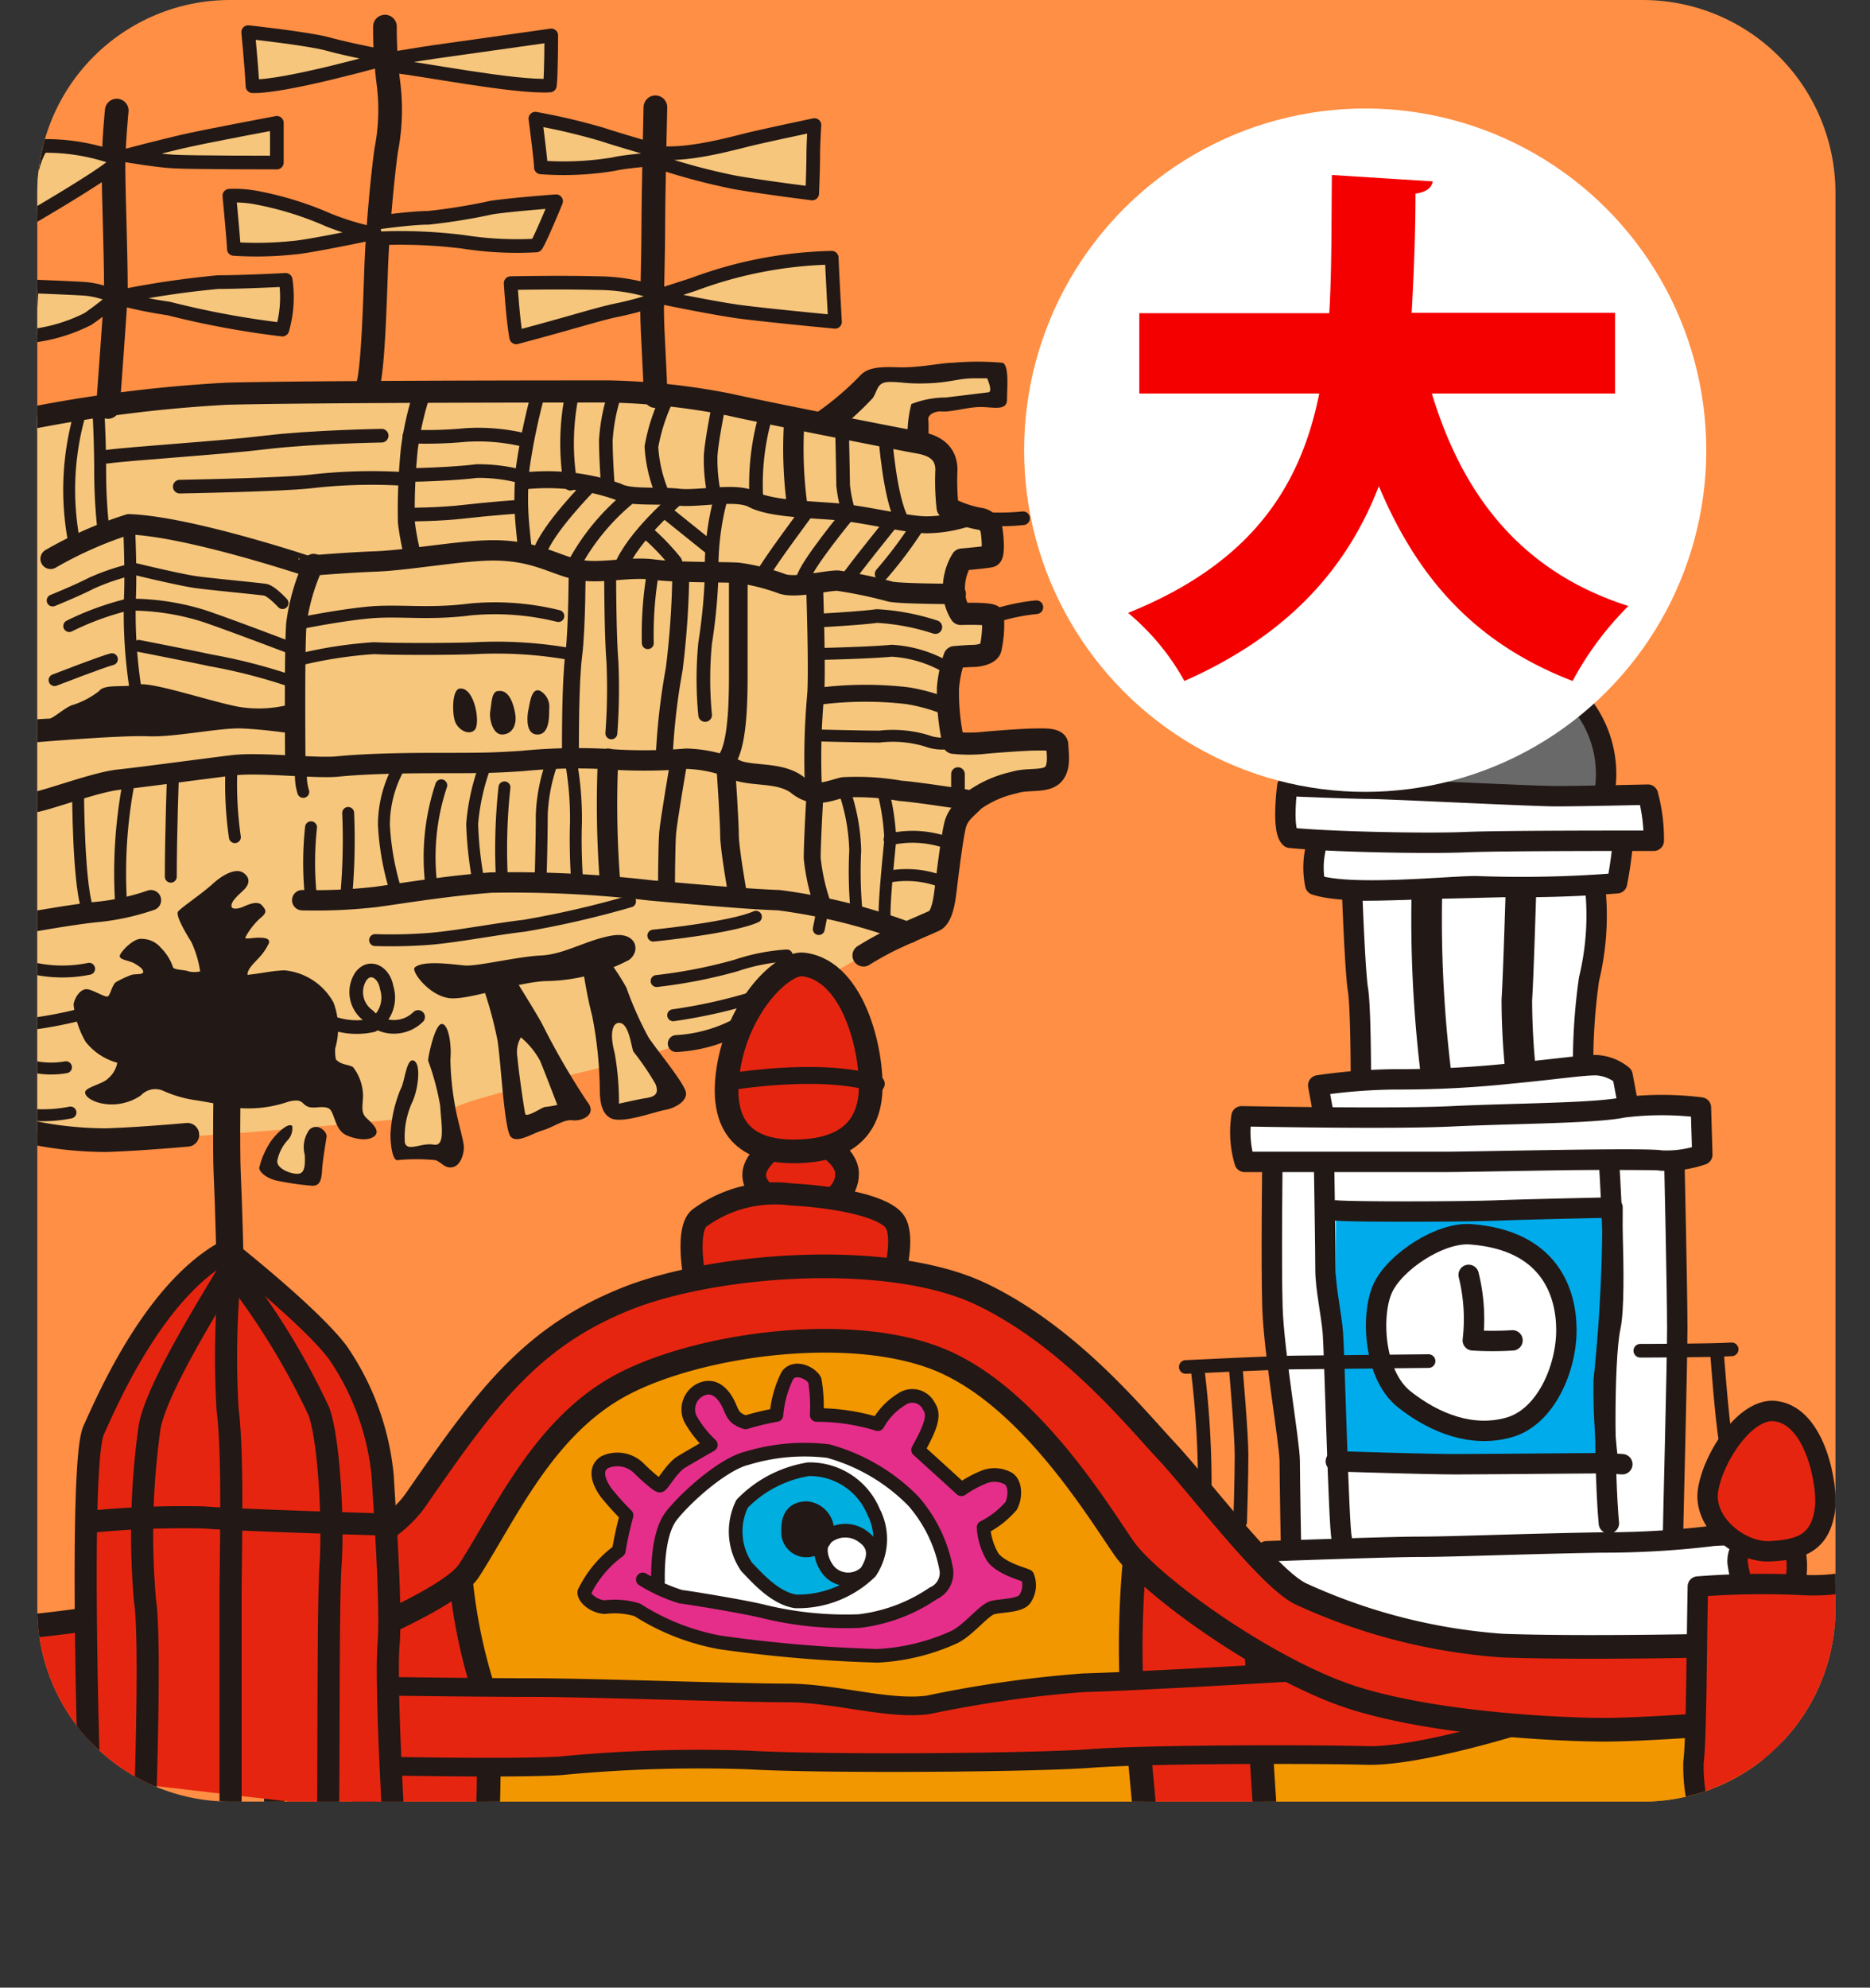 <svg xmlns="http://www.w3.org/2000/svg" xmlns:xlink="http://www.w3.org/1999/xlink" viewBox="0 0 108.28 115.06"><rect x="0" y="0" width="108.28" height="115.06" fill="#333333" stroke="none"/><defs><style>.cls-1,.cls-11,.cls-13,.cls-14,.cls-16,.cls-17,.cls-18,.cls-19,.cls-22,.cls-27{fill:none;}.cls-2{clip-path:url(#clip-path);}.cls-3{fill:#ff8f44;}.cls-10,.cls-15,.cls-4{fill:#f6c67c;}.cls-24,.cls-28,.cls-5{fill:#fff;}.cls-10,.cls-11,.cls-13,.cls-14,.cls-15,.cls-16,.cls-17,.cls-18,.cls-19,.cls-20,.cls-21,.cls-22,.cls-23,.cls-24,.cls-25,.cls-26,.cls-27,.cls-5,.cls-6,.cls-7,.cls-8,.cls-9{stroke:#221815;stroke-linecap:round;stroke-linejoin:round;}.cls-11,.cls-21,.cls-5,.cls-6,.cls-7,.cls-8{stroke-width:1.18px;}.cls-6{fill:#f29700;}.cls-7{fill:#00abeb;}.cls-8{fill:#6a696a;}.cls-20,.cls-21,.cls-26,.cls-9{fill:#e62510;}.cls-14,.cls-9{stroke-width:1.37px;}.cls-10,.cls-26,.cls-27{stroke-width:1.28px;}.cls-12{fill:#221815;}.cls-13{stroke-width:0.98px;}.cls-15,.cls-16,.cls-23,.cls-24,.cls-25{stroke-width:0.79px;}.cls-17,.cls-20{stroke-width:1.08px;}.cls-18{stroke-width:0.69px;}.cls-19{stroke-width:1.57px;}.cls-22{stroke-width:1.77px;}.cls-23{fill:#e52e8a;}.cls-25{fill:#00aedf;}.cls-29{fill:#f40000;}</style><clipPath id="clip-path" transform="translate(2.16)"><path class="cls-1" d="M104.12,93.15A11.16,11.16,0,0,1,93,104.29H11.12A11.17,11.17,0,0,1,0,93.15v-82A11.16,11.16,0,0,1,11.12,0H93a11.16,11.16,0,0,1,11.12,11.14Z"/></clipPath></defs><g id="レイヤー_2" data-name="レイヤー 2"><g id="レイヤー_1-2" data-name="レイヤー 1"><g class="cls-2"><path class="cls-3" d="M104.12,93.15A11.16,11.16,0,0,1,93,104.29H11.12A11.17,11.17,0,0,1,0,93.15v-82A11.16,11.16,0,0,1,11.12,0H93a11.16,11.16,0,0,1,11.12,11.14Z" transform="translate(2.16)"/><path class="cls-4" d="M46.09,24.46c.06.37,3.38,1.34,4.34,1.11s.7-2.14.7-2.14,4.53.13,4.48-.32.32-2.09-.32-1.85-6.39.51-6.65.64S46,23.81,46.09,24.46Z" transform="translate(2.16)"/><path class="cls-5" d="M94.71,89c0-.51.25-10,.25-12.12s-.17-9.73-.17-9.73L71.52,67s-.08,6.14,0,8.7,1,7.86,1,8.88.08,5.29.08,5.29" transform="translate(2.16)"/><path class="cls-5" d="M71.18,89.8s7-.26,8.87-.26,5.88-.17,10.56-.25a51.8,51.8,0,0,0,6.48-.39l1.66-.08,1.79.68,0,6.91-21.82.69L68.24,93.3" transform="translate(2.16)"/><path class="cls-4" d="M-1,24.33a81.79,81.79,0,0,1,12-1.54c5.24-.13,20.07-.13,22.11-.13a39.7,39.7,0,0,1,7,.77c1.67.39,10.1,2.05,10.87,2.18s1.66.45,1.66,1.6a14.13,14.13,0,0,0,.07,2.18,6.44,6.44,0,0,0,1.85.64.79.79,0,0,1,.7.7c.07.45.13,1.41-.06,1.47s-1.66.19-1.66.19a3.22,3.22,0,0,0-.45,2,2.51,2.51,0,0,0,.38,1.15s1.73-.06,1.86.13a6.43,6.43,0,0,1-.13,1.86c-.06.32-.7.44-1,.44s-1.09.07-1.09.07a7.11,7.11,0,0,0-.38,1.79A13.51,13.51,0,0,0,53.05,43a8.52,8.52,0,0,0,1.79,0c.71-.07,2.43-.19,2.88-.19s1.34-.07,1.34.32.19,1.28-.26,1.72-1.47.2-2.23.45a6.38,6.38,0,0,0-2.3,1c-.51.51-.9.77-1.09,1.34s-.51,3.27-.58,3.84S52.41,53,52,53.27c-.26.14-1.54.66-2.62,1.18-.83.41-1.54.86-1.54.86-3.9,2.18-7.35,4.61-15.91,6.66s-7.69,2.18-7.69,2.18l-.3,2.3-3.07.71-.07-2.37s-10.22,1-14.19,1.09a57.62,57.62,0,0,1-7.41-.39" transform="translate(2.16)"/><polyline class="cls-4" points="17.09 64.41 15.56 67.61 17.77 68.25 18.46 64.75"/><path class="cls-6" d="M100.93,107.3l-.77-10.25s-12,3.59-21.22-.51S61,80.92,56.44,78.36,45.19,73.5,37.78,76.57,25,87.84,23,89.12,14,91.93,14,91.93l-.51,22.54" transform="translate(2.16)"/><path class="cls-7" d="M75.19,84.59s5.2.17,6.9.17,7.76-.06,8.87-.06a34.77,34.77,0,0,1-.26-4.8,92,92,0,0,0,.51-10s-4.52.09-6.65.17-8.35.09-9.37,0" transform="translate(2.16)"/><path class="cls-8" d="M75.1,46.86s-2-6.06,3.07-7.51,9.46-.51,11,1.11a6.48,6.48,0,0,1,1.36,6.32" transform="translate(2.16)"/><path class="cls-9" d="M24.57,91.85a31,31,0,0,0,1.19,5.72c.68,1.53.25,9.22.25,9.22l38.19-1s-.6-6.83-.86-8.71a54.91,54.91,0,0,1,.26-7.34l7,5.3c.08,6,1.19,18.95,1.19,18.95L23.2,112.68l-4.6-.26.77-21" transform="translate(2.16)"/><path class="cls-10" d="M-1,24.33a81.79,81.79,0,0,1,12-1.54c5.24-.13,20.07-.13,22.11-.13a39.7,39.7,0,0,1,7,.77c1.67.39,10.1,2.05,10.87,2.18s1.66.45,1.66,1.6a14.13,14.13,0,0,0,.07,2.18,6.44,6.44,0,0,0,1.85.64.79.79,0,0,1,.7.7c.07.45.13,1.41-.06,1.47s-1.66.19-1.66.19a3.22,3.22,0,0,0-.45,2,2.51,2.51,0,0,0,.38,1.15s1.73-.06,1.86.13a6.43,6.43,0,0,1-.13,1.86c-.06.32-.7.44-1,.44s-1.09.07-1.09.07a7.11,7.11,0,0,0-.38,1.79A13.51,13.51,0,0,0,53.05,43a8.52,8.52,0,0,0,1.79,0c.71-.07,2.43-.19,2.88-.19s1.34-.07,1.34.32.19,1.28-.26,1.72-1.47.2-2.23.45a6.38,6.38,0,0,0-2.3,1c-.51.51-.9.77-1.09,1.34s-.51,3.27-.58,3.84S52.41,53,52,53.27c-.26.14-1.54.66-2.62,1.18-.83.41-1.54.86-1.54.86" transform="translate(2.16)"/><path class="cls-11" d="M15.34,52.11a30.82,30.82,0,0,0,4.28-.19c1.86-.26,4.16-.64,6.65-.83a69.23,69.23,0,0,1,9.2.45c2.11.19,5.63.51,7.48.57A33.76,33.76,0,0,1,50.5,54" transform="translate(2.16)"/><path class="cls-12" d="M44.72,24.16a17.05,17.05,0,0,0,2.9-2.39c.38-.43.94-.56,2.17-.51S52.35,21,53,21a16.83,16.83,0,0,1,2.9,0c.38.17.25,1.45.25,2.13s-.81.43-1.53.43-1.7.3-2.22.26-.85.25-.81.47,0,1.53,0,1.53l-1.19-.25a7.12,7.12,0,0,1,.21-2.18,5.48,5.48,0,0,1,2-.38l2.47-.3c.26-.05-.08-.81-.08-.81h-.81c-.81,0-1.37.25-2.65.29s-1.4-.08-2.17-.08-.68.47-1,.94a19.05,19.05,0,0,1-1.88,1.75" transform="translate(2.16)"/><path class="cls-13" d="M22.22,22.92A18.07,18.07,0,0,0,21.54,26a35.3,35.3,0,0,0-.17,4.23,15.31,15.31,0,0,0,.38,2" transform="translate(2.16)"/><path class="cls-14" d="M20.13,1.54a24.5,24.5,0,0,0,.2,3.26,12.15,12.15,0,0,1-.13,3.91c-.26,1.92-.51,4.86-.58,6.85s-.19,6.08-.51,6.85" transform="translate(2.16)"/><path class="cls-14" d="M35.79,6.21s-.12,5.06-.12,6.79-.07,3.58-.07,4.93.19,3.65.19,5" transform="translate(2.16)"/><path class="cls-14" d="M4.6,6.4s-.19,1.92-.19,3.33.19,6.47.13,7.49-.45,6.34-.45,6.34" transform="translate(2.16)"/><path class="cls-15" d="M5.18,9S7,8.52,8.37,8.2s5.5-1.09,5.5-1.09v2.3s-5,0-6-.06S5.18,9,5.18,9Z" transform="translate(2.16)"/><path class="cls-15" d="M4.35,9.09A11.86,11.86,0,0,0,.26,8.45c-1,1.47-.77,4.23-.77,4.23s4.15-2.41,4.92-3.12" transform="translate(2.16)"/><path class="cls-15" d="M4.54,17.22a53.43,53.43,0,0,1,5.94-.89c1.47,0,3.9-.13,3.9-.13a6.81,6.81,0,0,1-.19,2.88,51.23,51.23,0,0,1-6.58-1.22A25.07,25.07,0,0,1,4.54,17.22Z" transform="translate(2.16)"/><path class="cls-15" d="M4.54,17.22a5,5,0,0,0-1.92-.51c-1.09-.06-2.94-.13-2.94-.13s-.13,2.11-.13,2.88a9.7,9.7,0,0,0,3.39-1A19.4,19.4,0,0,0,4.54,17.22Z" transform="translate(2.16)"/><path class="cls-15" d="M19.37,13.51a16.1,16.1,0,0,1-2.5-.77,19.12,19.12,0,0,0-4.09-1.28,6.9,6.9,0,0,0-1.66-.13s.26,2.76.26,3.08a20.51,20.51,0,0,0,3.45-.07C15.72,14.28,19.37,13.51,19.37,13.51Z" transform="translate(2.16)"/><path class="cls-15" d="M19.81,12.87s1.86-.26,2.82-.26a34.08,34.08,0,0,0,3.7-.6c1.35-.19,3.71-.36,3.71-.36s-.89,2.18-1.15,2.56A20.09,20.09,0,0,1,24.67,14,29.19,29.19,0,0,0,20,13.79" transform="translate(2.16)"/><path class="cls-15" d="M20.39,3.33S18,2.88,16.87,2.56s-4.66-.7-4.66-.7.19,1.92.25,3.13C14.32,5.06,20.39,3.33,20.39,3.33Z" transform="translate(2.16)"/><path class="cls-15" d="M19.88,3.52s1.66-.32,4-.64l5.88-.83s0,2.26-.08,2.9c-2,.13-7.65-1-9-1.11" transform="translate(2.16)"/><path class="cls-15" d="M36,8.77s-2.24-.64-3.33-1a37.1,37.1,0,0,0-3.83-.9s.32,2.43.32,2.82a17.66,17.66,0,0,0,4.22-.19c.51-.13,2-.26,2-.26" transform="translate(2.16)"/><path class="cls-15" d="M36.05,9.41a36.69,36.69,0,0,0,4.35,1.15c1.85.32,4.47.64,4.47.64s.06-1.47.06-2.17S45,7.24,45,7.24s-2.62.55-3.71.81-4,1.11-5.82.72" transform="translate(2.16)"/><path class="cls-15" d="M35.22,17.35s1.85-.58,2.81-.9A24.31,24.31,0,0,1,46,14.92c.06,1.41.19,3.71.19,3.71s-4-.38-5.5-.58-4.54-.83-4.54-.83" transform="translate(2.16)"/><path class="cls-15" d="M35.67,16.9a10.6,10.6,0,0,0-3.26-.51c-2.11-.06-5,0-5,0s.12,2.05.32,3.14c3.19-.84,4.81-1.38,5.94-1.6a19,19,0,0,0,2.49-.71" transform="translate(2.16)"/><path class="cls-13" d="M53.82,30a7.88,7.88,0,0,1-2.3.38c-1.22,0-3.65-.64-5.37-.77s-3.77-.19-4.73-.7-3.13,0-4.28-.13-2.82.06-3.52-.32a12.41,12.41,0,0,0-5.24-.64" transform="translate(2.16)"/><path class="cls-16" d="M49.09,25.16s.26,3.68,1,5" transform="translate(2.16)"/><path class="cls-16" d="M46.6,25s.06,2.58.06,3.09A8.25,8.25,0,0,0,47,29.71" transform="translate(2.16)"/><path class="cls-11" d="M43.83,24.39A24.63,24.63,0,0,0,44,29.26" transform="translate(2.16)"/><path class="cls-16" d="M42.19,24a14.43,14.43,0,0,0-.55,4.93" transform="translate(2.16)"/><path class="cls-16" d="M39.49,23.3s-.44,2.12-.5,3.08a9.87,9.87,0,0,0,.19,2.17" transform="translate(2.16)"/><path class="cls-16" d="M36.56,22.86a10.89,10.89,0,0,0-1,3,8.19,8.19,0,0,0,.71,2.89" transform="translate(2.16)"/><path class="cls-16" d="M33.46,22.73a10.79,10.79,0,0,0-.54,2.75c0,1.15.13,2.82.13,2.82" transform="translate(2.16)"/><path class="cls-16" d="M31,22.66A14.11,14.11,0,0,0,30.87,28" transform="translate(2.16)"/><path class="cls-16" d="M29,22.79A36.05,36.05,0,0,0,28.12,27a17.63,17.63,0,0,0-.06,3c.06.83.19,1.92.19,1.92" transform="translate(2.16)"/><path class="cls-16" d="M32,28.11S29.53,30.6,29.08,32" transform="translate(2.16)"/><path class="cls-16" d="M34.2,28.87a13,13,0,0,0-3.07,3.72" transform="translate(2.16)"/><path class="cls-16" d="M37.09,28.84s-2.64,2.21-3.34,4.07" transform="translate(2.16)"/><path class="cls-16" d="M39.62,28.68a15.43,15.43,0,0,0-.57,4.55" transform="translate(2.16)"/><path class="cls-16" d="M28.23,25.48a11.48,11.48,0,0,0-3.41-.3,24.63,24.63,0,0,1-3.28.09" transform="translate(2.16)"/><path class="cls-16" d="M28.1,27.61a9.63,9.63,0,0,0-2.68-.34c-.94.13-3,.22-3.62.22" transform="translate(2.16)"/><path class="cls-16" d="M28,29.32s-1.83.13-3.28.3-3.24.17-3.24.17" transform="translate(2.16)"/><path class="cls-16" d="M19.94,25.22s-4.09.07-6.71.39-7.86.64-9.2.83" transform="translate(2.16)"/><path class="cls-16" d="M8.25,28.17s5.81-.1,7.6-.3a30.69,30.69,0,0,1,5.31-.15" transform="translate(2.16)"/><path class="cls-16" d="M35.35,30.86a13.2,13.2,0,0,1,1.59,1.66" transform="translate(2.16)"/><path class="cls-16" d="M36.31,29.58l2.55,2.05" transform="translate(2.16)"/><path class="cls-16" d="M44.55,29.64s-2.24,3-2.56,3.65" transform="translate(2.16)"/><path class="cls-16" d="M47,29.71s-2.49,3-2.68,3.84" transform="translate(2.16)"/><path class="cls-16" d="M49.54,30.15s-2.24,2.76-2.75,3.53" transform="translate(2.16)"/><path class="cls-16" d="M51,30.41a24.28,24.28,0,0,1-2.11,2.82" transform="translate(2.16)"/><path class="cls-16" d="M57.08,30a13.8,13.8,0,0,1-1.85.06" transform="translate(2.16)"/><path class="cls-16" d="M57.85,35.15a11.54,11.54,0,0,0-2.43.51" transform="translate(2.16)"/><path class="cls-11" d="M53.18,34.38s-3.07,0-3.77-.13a25.78,25.78,0,0,0-3.07-.64c-.7,0-2.43.45-3.2.19a12.06,12.06,0,0,0-2.55-.64c-.83-.06-3.45,0-4.92-.19s-3.07.28-4.41,0-2.43-1.11-4.86-1.11c-1.86,0-4.92.57-6.78.64s-4,.26-4,.26S8.76,30.47,5.31,30.35a22.82,22.82,0,0,0-4.54,2" transform="translate(2.16)"/><path class="cls-13" d="M31.26,32.93s0,3.43-.2,5-.19,4.8-.19,6" transform="translate(2.16)"/><path class="cls-11" d="M16,32.65a11.88,11.88,0,0,0-1,3.46c-.12,1.66-.06,8-.06,8" transform="translate(2.16)"/><path class="cls-13" d="M37.26,33.23a49.49,49.49,0,0,1-.38,5.5,38.1,38.1,0,0,0-.57,4.87" transform="translate(2.16)"/><path class="cls-17" d="M40.59,33.16V39c0,1.15,0,4-.64,4.93" transform="translate(2.16)"/><path class="cls-13" d="M45,33.68s.19,5.37.06,6.65a40.41,40.41,0,0,0-.13,5" transform="translate(2.16)"/><path class="cls-11" d="M53.76,46.29s-2.88-.45-3.78-.51a14.45,14.45,0,0,0-3.32-.2c-.83.2-1.66.64-2.62-.12s-2.43-.52-3.45-.84a7.71,7.71,0,0,0-3-.7,29.69,29.69,0,0,1-4,.06,32.27,32.27,0,0,0-5.5.07c-1.73.12-2.49.12-5,.12s-4.41.07-5.69.2-4.47-.26-6.07-.07S6,45,4.73,45.13.89,46.22-.06,46.42" transform="translate(2.16)"/><path class="cls-11" d="M33.05,43.92a58.39,58.39,0,0,0,.12,7.23" transform="translate(2.16)"/><path class="cls-13" d="M45,46.48s-.13,2.3-.13,3.2a11.77,11.77,0,0,0,.58,2.63" transform="translate(2.16)"/><path class="cls-13" d="M37.14,44.11s-.58,3.39-.64,4.1-.07,3.26-.07,3.26" transform="translate(2.16)"/><path class="cls-17" d="M39.89,44.75s.19,2.82.19,3.59.44,3.26.44,3.26" transform="translate(2.16)"/><path class="cls-11" d="M6.58,52.11a13.57,13.57,0,0,1-3,.67c-1.47.13-4.47.68-4.47.68" transform="translate(2.16)"/><path class="cls-16" d="M39.05,33.23a32.28,32.28,0,0,1-.38,4,21.49,21.49,0,0,0,0,4.16" transform="translate(2.16)"/><path class="cls-16" d="M52,36.3a13.14,13.14,0,0,0-3.39-.64c-.9.13-3.33.26-3.33.26" transform="translate(2.16)"/><path class="cls-18" d="M52.73,38.67a7.13,7.13,0,0,0-3.26-1c-1.34.13-4.34.19-4.34.19" transform="translate(2.16)"/><path class="cls-13" d="M52.67,40.91a10.69,10.69,0,0,0-2.3-.64,21.17,21.17,0,0,0-5.31.06" transform="translate(2.16)"/><path class="cls-18" d="M45.06,42.57s2.62.07,3.71.07a6.77,6.77,0,0,1,2.75.25,2.53,2.53,0,0,0,1.53.07" transform="translate(2.16)"/><line class="cls-16" x1="55.47" y1="44.81" x2="55.47" y2="46.22"/><path class="cls-18" d="M46.66,45.58a11.37,11.37,0,0,1,.7,3.65,24.83,24.83,0,0,0,.07,3.46" transform="translate(2.16)"/><path class="cls-18" d="M49,45.9a13.14,13.14,0,0,1,.39,2.69c-.07.83-.39,3.72-.32,4.61" transform="translate(2.16)"/><path class="cls-18" d="M52.67,48.78a6,6,0,0,0-3.32-.19" transform="translate(2.16)"/><path class="cls-18" d="M52.29,51a5.67,5.67,0,0,0-2.94-.26" transform="translate(2.16)"/><path class="cls-18" d="M35.67,33a21.34,21.34,0,0,0-.32,4.23" transform="translate(2.16)"/><path class="cls-18" d="M33.17,33.23s0,3.45.13,5.05a34.72,34.72,0,0,1-.06,4.17" transform="translate(2.16)"/><path class="cls-18" d="M30.17,35.66a15.24,15.24,0,0,0-5.11-.38c-2.5.32-4.16,0-6,.19s-4,.64-4,.64" transform="translate(2.16)"/><path class="cls-18" d="M15.28,38.16a25.23,25.23,0,0,1,4.22-.64c1.08.06,4.47.06,5.88,0a24.37,24.37,0,0,1,5.68.38" transform="translate(2.16)"/><path class="cls-18" d="M27.05,45.58A32.93,32.93,0,0,0,26.91,51" transform="translate(2.16)"/><path class="cls-18" d="M29.72,44.37a10.06,10.06,0,0,0-.51,2.81c0,1.35-.06,3.46-.06,3.46" transform="translate(2.16)"/><path class="cls-18" d="M30.87,43.92a18.68,18.68,0,0,1,.32,3.71c-.06,1.73.07,3.39.07,3.39" transform="translate(2.16)"/><path class="cls-18" d="M25.89,44.43a12.72,12.72,0,0,0-.71,3.27,21.67,21.67,0,0,0,.32,3.07" transform="translate(2.16)"/><path class="cls-18" d="M23.39,45.46a13.17,13.17,0,0,0-.57,5.82" transform="translate(2.16)"/><path class="cls-18" d="M20.9,44.49a6.89,6.89,0,0,0-.83,3.27,15.71,15.71,0,0,0,.58,3.46" transform="translate(2.16)"/><path class="cls-18" d="M18,47.06a36.4,36.4,0,0,1-.13,5" transform="translate(2.16)"/><path class="cls-18" d="M15.85,47.89a19.11,19.11,0,0,0,0,4.1" transform="translate(2.16)"/><path class="cls-18" d="M19.56,54.42a29.54,29.54,0,0,0,3.13-.07c1.54-.12,3.84-.57,5.5-.76a55.36,55.36,0,0,0,6.13-1.41" transform="translate(2.16)"/><path class="cls-18" d="M35.67,54.16s4.53-.45,5.94-1.09" transform="translate(2.16)"/><line class="cls-18" x1="47.41" y1="53.78" x2="47.6" y2="52.82"/><path class="cls-18" d="M35.86,56.79a28.94,28.94,0,0,0,4.6-.9,11.41,11.41,0,0,1,2.94-.58" transform="translate(2.16)"/><path class="cls-18" d="M36.82,58.77a30.39,30.39,0,0,0,4.54-1" transform="translate(2.16)"/><path class="cls-13" d="M37,60.41a8.64,8.64,0,0,0,3.39-.9" transform="translate(2.16)"/><path class="cls-18" d="M15.28,44.62a3.07,3.07,0,0,0,.12,1.22" transform="translate(2.16)"/><path class="cls-18" d="M11.25,44.3a21.51,21.51,0,0,0,.19,4.16" transform="translate(2.16)"/><path class="cls-18" d="M7.86,44.75s-.13,3.39-.13,6" transform="translate(2.16)"/><path class="cls-18" d="M5.31,45.2a27.94,27.94,0,0,0-.45,7.23" transform="translate(2.16)"/><path class="cls-18" d="M2.36,45.71s0,6,.64,7.11" transform="translate(2.16)"/><path class="cls-18" d="M2.17,31.56a16,16,0,0,1,.26-7.49" transform="translate(2.16)"/><path class="cls-18" d="M3.54,23.82s.1,1.66.1,3.52a31.24,31.24,0,0,0,.2,3.45" transform="translate(2.16)"/><path class="cls-18" d="M5.31,30.35s.12,2.49.06,4.09a28.48,28.48,0,0,0,.38,5.83" transform="translate(2.16)"/><path class="cls-18" d="M.89,34.76s1.41-.57,2.24-1a13,13,0,0,1,2.49-.83s2.63.64,3.58.77,3.65.38,4,.44,1,.77,1,.77" transform="translate(2.16)"/><path class="cls-18" d="M1.85,36.24A16.47,16.47,0,0,1,5.24,35a14.28,14.28,0,0,1,4.35.64c1.34.44,5.43,2,5.43,2" transform="translate(2.16)"/><path class="cls-18" d="M1,39.37s2.81-1.09,3.32-1.21" transform="translate(2.16)"/><path class="cls-18" d="M5.88,37.39S9,38,10,38.22a32.33,32.33,0,0,1,5.11,1.35" transform="translate(2.16)"/><path class="cls-12" d="M14.83,40.72a7.07,7.07,0,0,1-3.2.19c-1.66-.32-5.05-1.47-5.81-1.28S3.9,39.57,3.58,40a4.78,4.78,0,0,1-1.6.83c-.45.19-1.09.77-1.28.77s-1,.06-1,.06L-.45,43s5.24-.45,6.84-.38,4.16-.51,5.5-.45,3.07.32,3.07.32Z" transform="translate(2.16)"/><path class="cls-12" d="M24.48,39.86c-.46,0-.47,1.37-.3,1.88s.81.86,1.15.51S25.33,39.78,24.48,39.86Z" transform="translate(2.16)"/><path class="cls-12" d="M26.7,40c-.41,0-.39.72-.47,1.15s.13,1.41.72,1.37.81-.6.73-1.15S27.34,39.91,26.7,40Z" transform="translate(2.16)"/><path class="cls-12" d="M29.13,40c-.5-.24-.6.64-.69,1.07s-.17,1.45.52,1.45.68-1,.68-1.49A1.05,1.05,0,0,0,29.13,40Z" transform="translate(2.16)"/><path class="cls-12" d="M21.86,56c-.25.21.89,1.73,2.11,1.79s4-1,5.62-1a10.77,10.77,0,0,0,4.67-1.22c.7-.51.45-1.66-1-1.41s-2.75,1.09-4.09,1.15-3.71.64-4.41.58S22.37,55.57,21.86,56Z" transform="translate(2.16)"/><path class="cls-12" d="M27.61,56.59s1.41,2.25,1.66,2.76a42.55,42.55,0,0,0,2.56,4.41c.64.77-.32,1.16-.83,1.09s-1.09.39-1.73.58-1.47.77-1.85.38-.57-4.29-.77-5.57A22.77,22.77,0,0,0,25.76,57" transform="translate(2.16)"/><path class="cls-4" d="M28,60.05a1.71,1.71,0,0,0-.2,1.15c.07.84.39,3,.45,3.27s1-.39,1.15-.39a5.26,5.26,0,0,0,.71-.12s-.71-1.86-1-2.56A4.64,4.64,0,0,0,28,60.05Z" transform="translate(2.16)"/><path class="cls-12" d="M33.11,55.63a13.74,13.74,0,0,1,1,1.54,20.21,20.21,0,0,0,1.28,2.88c.51.77,2.11,2.69,2.17,3.2s-.64.9-1.21,1-2.37.77-3.07.51-.71-1.28-.71-1.79a23.58,23.58,0,0,0-.44-4.16c-.32-1.22-.51-2.56-.51-2.56" transform="translate(2.16)"/><path class="cls-4" d="M33.62,59.22c-.37.07-.45.77-.19,1.73a16.27,16.27,0,0,1,.25,2.94s1.09-.25,1.54-.32.83-.19.57-.83a15.57,15.57,0,0,0-1.27-1.86C34.39,60.63,34.26,59.09,33.62,59.22Z" transform="translate(2.16)"/><path class="cls-18" d="M3,56.08A7.69,7.69,0,0,1-.45,56" transform="translate(2.16)"/><path class="cls-18" d="M3.07,58.58a25.14,25.14,0,0,1-3.45.7" transform="translate(2.16)"/><path class="cls-18" d="M1.66,61.78a4.89,4.89,0,0,1-2-.06" transform="translate(2.16)"/><path class="cls-18" d="M1.92,64.4a8.19,8.19,0,0,1-2.3.13" transform="translate(2.16)"/><path class="cls-12" d="M23.39,59.28c-.38.08-.76,1.86-.76,2.12a14.66,14.66,0,0,1,.7,2.62c.06,1.09.32,2.37-.38,2.24s-1.54.45-1.67-.13a4.83,4.83,0,0,1,.45-2.37c.32-.7.51-2.17.07-2.36s-.52,1.28-.77,1.66a7.84,7.84,0,0,0-.58,2.63c0,.64.13,1.47.39,1.47a11,11,0,0,1,2.23,0c.37.15.55.51,1,.4s.63-.77.63-1.14-.37-1.58-.48-2.24a16.4,16.4,0,0,1-.3-2.84C24,60.39,23.79,59.21,23.39,59.28Z" transform="translate(2.16)"/><path class="cls-12" d="M14.76,65.18c-.22-.22-.88.4-1.21.85a4.63,4.63,0,0,0-.7,1.58c0,.22.4.59,1,.73a15.92,15.92,0,0,0,2.09.3c.44,0,.52-.37.55-.92s.22-1.62.26-1.92-.55-.84-1-.4a1.73,1.73,0,0,0-.26,1.47c0,.3.07,1-.33,1.07s-1.4-.3-1.25-.81A2.44,2.44,0,0,1,14.5,66,1,1,0,0,0,14.76,65.18Z" transform="translate(2.16)"/><path class="cls-14" d="M8.69,65.69S5.94,65.94,4,66a21.37,21.37,0,0,1-4.34-.45" transform="translate(2.16)"/><path class="cls-16" d="M17.29,59.28a4.24,4.24,0,0,0,2.14.07,1.89,1.89,0,0,0,.8-2.18c-.16-.93-1-1.34-1.5-.64a1.67,1.67,0,0,0,.45,2.27,2,2,0,0,0,2.87.07" transform="translate(2.16)"/><path class="cls-12" d="M17.29,61.33c.35.35.7.26,1,.45a2.77,2.77,0,0,1,.57,1.6c0,.61-.16,1,.2,1.34s.76.71.51,1-.93.32-1.66,0-.68-1.41-1.06-1.57-.86.06-1.21-.1-.26-.48-1.09-.28a7.11,7.11,0,0,1-2.75.38c-1-.16-1.88-.35-2.75-.48a6.9,6.9,0,0,1-1.79-.54A1.13,1.13,0,0,0,6,63.41a3,3,0,0,1-1.95.51c-.73-.06-1.31-.41-1.28-.7s1.06-.48,1.34-.8a1.55,1.55,0,0,0,.52-.9,3.51,3.51,0,0,1-1.83-1.21,5.33,5.33,0,0,1-.7-2.18c.1-.48.45-.93.83-.86s1,.48,1.15.41.26-.7.48-.83a6.06,6.06,0,0,1,.9-.42c.22-.06.67,0,.67-.16S6,56,5.66,55.79s-1-.22-.87-.51.83-1,1.28-.93a1.45,1.45,0,0,1,1.09.52A2.87,2.87,0,0,1,7.86,56c.1.16.67.13.9.23a1.44,1.44,0,0,0,.67,0,6.2,6.2,0,0,0-.51-1.7c-.32-.51-.93-1.54-.77-1.76s1.34-1,2-1.6,1.38-.93,1.79-.64.35.67,0,1-.7.64-.7.9.42.16.61.09.86-.44,1.15-.12.29.44-.1.76a4,4,0,0,0-.86,1.12c0,.1.48,0,.74,0s.73,0,.63.32a3.27,3.27,0,0,1-.63.9c-.23.26-.61.58-.61.93.77-.07,1.34-.23,2.14-.26a3.62,3.62,0,0,1,2.84,1.86,4.2,4.2,0,0,1,.1,2.66A2.52,2.52,0,0,0,17.29,61.33Z" transform="translate(2.16)"/><path class="cls-19" d="M11,62.23s-.08,4.18,0,5.8.17,5.38.17,5.38" transform="translate(2.16)"/><path class="cls-20" d="M85.33,100s-5.54,1.7-8.35,1.62-12.53-.09-15.94.17-15.68.34-19.86.09a83.32,83.32,0,0,0-10.9.34c-2.82.17-10.91,0-10.91,0l.51-4.61s5.71.08,8.86.08S40.59,98,43.4,98s5.88,1,8.18.69a68.77,68.77,0,0,1,9-1.28c3.32-.09,11.84-.6,11.84-.6" transform="translate(2.16)"/><path class="cls-9" d="M44.36,65.81C43.28,65.68,41.51,67,41.51,68s1.32,1.86,2.91,1.86,2.47-.9,2.47-1.92S45.38,65.94,44.36,65.81Z" transform="translate(2.16)"/><path class="cls-21" d="M100.33,88.52c-1-.17-2,1.11-1.87,2s.42,2.22,2.13,2.14,1.36-2.91,1-3.59S100.33,88.52,100.33,88.52Z" transform="translate(2.16)"/><path class="cls-11" d="M74.51,67.44s.08,5,.08,6.06.34,2.56.43,3.67.34,11.35.51,11.86" transform="translate(2.16)"/><path class="cls-11" d="M91,67.09s.51,7.77.09,9.73-.34,8.71-.09,11.36" transform="translate(2.16)"/><path class="cls-16" d="M67.18,79.21a54.25,54.25,0,0,1,.42,6.66" transform="translate(2.16)"/><path class="cls-16" d="M69.39,79.13s.34,3.84.34,5.12-.08,3.84-.08,3.84" transform="translate(2.16)"/><path class="cls-16" d="M92.82,78.19s4.1,0,5.29-.08" transform="translate(2.16)"/><path class="cls-16" d="M97.26,78.28s.26,3.67.51,5.2" transform="translate(2.16)"/><path class="cls-5" d="M83,71.45c-1.78-.14-4.43,1.62-5.11,3.16s-.51,5,1.27,6.4,3.93,2.22,6.06,1.62,3.32-3.42,3.32-5.63S87.55,71.79,83,71.45Z" transform="translate(2.16)"/><path class="cls-11" d="M82.88,73.8a10.61,10.61,0,0,1,.24,3.79,18.65,18.65,0,0,0,2.3,0" transform="translate(2.16)"/><path class="cls-5" d="M89.51,61.89a34.32,34.32,0,0,1,.34-5.21,15.63,15.63,0,0,0,.34-5.46l-14.06.34s.17,4.69.34,5.72.17,5.12.17,5.12" transform="translate(2.16)"/><path class="cls-22" d="M80.47,51.3A73.59,73.59,0,0,0,81,62.23" transform="translate(2.16)"/><path class="cls-22" d="M85.93,50.88s-.17,5.71-.26,7a42.65,42.65,0,0,0,.26,4.53" transform="translate(2.16)"/><path class="cls-5" d="M91.81,48.74a22.34,22.34,0,0,1-.34,2.39,70.06,70.06,0,0,1-8.18.17c-1.62,0-7.25.6-9.29-.08a4.91,4.91,0,0,1,0-2" transform="translate(2.16)"/><path class="cls-5" d="M72.38,45.5s-.34,2.56.17,3c2.56.25,8.09.34,10.14.25s9.8-.08,10.91-.08A9.82,9.82,0,0,0,93.26,46s-3.84.09-5.29.09-9.8-.43-10.82-.43S72.38,45.5,72.38,45.5Z" transform="translate(2.16)"/><path class="cls-23" d="M45.13,81.91a8.91,8.91,0,0,0-.11-2c-.17-.39-1.11-.9-1.58-.3a6.25,6.25,0,0,0-.64,2.3,14.51,14.51,0,0,0-1.79.43c-.63-.21-.71-.42-.93-.93s-.74-1.34-1.6-1a1.27,1.27,0,0,0-.61,1.82A6.4,6.4,0,0,0,39,83.64s-1.18.67-1.72,1S36.18,86,36.05,86s-.86-.64-1.21-1a1.77,1.77,0,0,0-2-.35c-.67.44-.25,1.28.1,1.76a15.87,15.87,0,0,0,1.18,1.31,20.13,20.13,0,0,0-.45,2.05,6.45,6.45,0,0,0-2,2.4c0,.41.67.86,1.21.86a4.5,4.5,0,0,1,1.86.16,13.29,13.29,0,0,0,4.82,1.89,81.79,81.79,0,0,0,9.08.77,12.14,12.14,0,0,0,4.47-1.09c.84-.42,1.7-1.57,2.21-1.7s1.53-.09,1.85-.48a1.41,1.41,0,0,0,.16-1.34c-.16-.1-1.5-.42-2-1.09a3.85,3.85,0,0,1-.54-1.73,5.21,5.21,0,0,0,1.6-1.25c.28-.54.25-1.37-.2-1.6a1.66,1.66,0,0,0-1.4-.06,6.69,6.69,0,0,0-1.28.7S51.71,84.57,51,83.93c.68-1.22,1-2,.64-2.5A1.07,1.07,0,0,0,50.05,81a3.88,3.88,0,0,0-1.38,1.44A12,12,0,0,0,45.13,81.91Z" transform="translate(2.16)"/><path class="cls-24" d="M35.94,91.55c0-.29-.08-2.72.78-3.81s3-3,4.38-3.33A11.46,11.46,0,0,1,45.8,84a11,11,0,0,1,4.92,2.89,8.28,8.28,0,0,1,1.92,4,1.3,1.3,0,0,1-.77,1.35,9.61,9.61,0,0,1-4.28,1.6,20.09,20.09,0,0,1-5.47-.54c-1-.26-4.25-.8-4.86-.87a9.63,9.63,0,0,1-2.2-1" transform="translate(2.16)"/><path class="cls-25" d="M44.65,85.05a6.88,6.88,0,0,0-3.84,2,3.63,3.63,0,0,0,.26,3.65c.64.67,1.66,1.82,2.84,2A6,6,0,0,0,48.23,91a3.43,3.43,0,0,0,.19-3.49A4,4,0,0,0,44.65,85.05Z" transform="translate(2.16)"/><path class="cls-24" d="M45.7,89c-.69.59-.14,1.73.29,2.08A1.5,1.5,0,0,0,48,91c.5-.78.58-1.51-.19-2.05A1.7,1.7,0,0,0,45.7,89Z" transform="translate(2.16)"/><path class="cls-12" d="M44.58,86.91c-1,0-1.53.64-1.5,1.69a1.45,1.45,0,0,0,1.31,1.54A1.65,1.65,0,0,0,46.09,89,1.7,1.7,0,0,0,44.58,86.91Z" transform="translate(2.16)"/><path class="cls-9" d="M44.36,55.83c-1.14-.15-3.77,2.3-4.35,6.08s1.47,4.8,4,4.74,4-1.09,4.22-3.21S47.43,56.21,44.36,55.83Z" transform="translate(2.16)"/><path class="cls-13" d="M39.76,62.68s5.49-1,8.82.06" transform="translate(2.16)"/><path class="cls-26" d="M38,73.58s-.42-2.47.34-3.07a7.37,7.37,0,0,1,5.29-1.37c3,.17,5.54.77,6.05,1.62s0,2.82,0,2.82" transform="translate(2.16)"/><path class="cls-9" d="M-.58,101.66S22.86,94.24,25,90.91s4.35-8.37,8.87-10.76,13.46-3.58,18.57-1.36,9,8.7,10.49,10.84,8.43,7.17,13.46,8.71,12.36,1.79,14.32,1.79,5.54-.26,5.54-.26l.68-4.61s-7.5.17-12.1,0a33.6,33.6,0,0,1-11.68-3C71.27,91.34,67.26,86,65.39,84s-5.63-6.65-10.74-9.09S39.91,73.07,34.58,75C28.64,77.22,26,80.92,21.92,86.81S-1.47,94.24-1.47,94.24" transform="translate(2.16)"/><path class="cls-26" d="M3,102.94s-.59-18.26.26-20.14S6.84,74.61,11,72.39c0,0,4.77,3.75,6.39,5.89A15.14,15.14,0,0,1,20,85.45c.09,1.62.52,7.51.34,9.73s.26,9.81.26,9.81" transform="translate(2.16)"/><path class="cls-27" d="M3.09,88.09a53.92,53.92,0,0,1,6.56-.25c2.13.17,10.74.42,10.74.42" transform="translate(2.16)"/><path class="cls-27" d="M6.24,104.57s.34-9.73,0-11.87A44.56,44.56,0,0,1,6.5,82.63c.42-2.48,4.26-8.37,4.68-9.22a42.28,42.28,0,0,1,5.12,8.28c.6,1.62.85,6.4.68,8.88s-.08,14.17-.17,14.85" transform="translate(2.16)"/><path class="cls-27" d="M11.19,104.48V92.62c0-2.65.17-8.37-.17-11a52.56,52.56,0,0,1,.16-8.19" transform="translate(2.16)"/><ellipse class="cls-28" cx="79.05" cy="26.06" rx="19.75" ry="19.78"/><path class="cls-5" d="M74.59,65.13l-.42-2.3a32.83,32.83,0,0,1,4.51-.35,61,61,0,0,0,6.65-.34c2.64-.25,4.07-.48,4.93-.48a2.62,2.62,0,0,1,1.53.59l.35,1.86" transform="translate(2.16)"/><path class="cls-5" d="M69.73,64.62a6,6,0,0,0,.18,2.64h11.5c1.88,0,11.76-.25,12.61-.08a6.33,6.33,0,0,0,2.39-.34l-.08-2.73a18.13,18.13,0,0,0-4.52,0c-1.62.34-6.39.34-9.89.51S70.16,64.62,69.73,64.62Z" transform="translate(2.16)"/><path class="cls-21" d="M96.41,105.42A9.93,9.93,0,0,1,95.9,102c.17-1.37.17-5.89.25-10.16a48.52,48.52,0,0,1,6.06-.09,10.73,10.73,0,0,0,2.64-.17l.68,11.87" transform="translate(2.16)"/><path class="cls-21" d="M100.67,81.69c-1.69-.25-3.58,2.56-3.92,4.52s1.88,3.68,3.58,3.59,2.93-.43,3.19-2.48C103.68,86.05,103,82,100.67,81.69Z" transform="translate(2.16)"/><line class="cls-7" x1="93.94" y1="84.76" x2="93.11" y2="84.7"/><path class="cls-16" d="M80.56,78.79l-7.76.08c-.93,0-6.3.26-6.3.26" transform="translate(2.16)"/></g><path class="cls-29" d="M91.36,22.78H80.75c1.78,5.89,5.17,10.32,11.38,12.3a18.24,18.24,0,0,0-3.23,4.34c-5.69-2.19-9-6-11.22-11.28-1.76,4.56-5.05,8.54-11.26,11.28a13.79,13.79,0,0,0-3.26-3.94c7.2-2.9,10-7.37,11.07-12.7H63.81V18.13h11c.15-2.56.12-5.24.15-8l5.84.37c-.06.37-.37.62-1,.71,0,2.28-.09,4.62-.22,6.9H91.36Z" transform="translate(2.16)"/></g></g></svg>